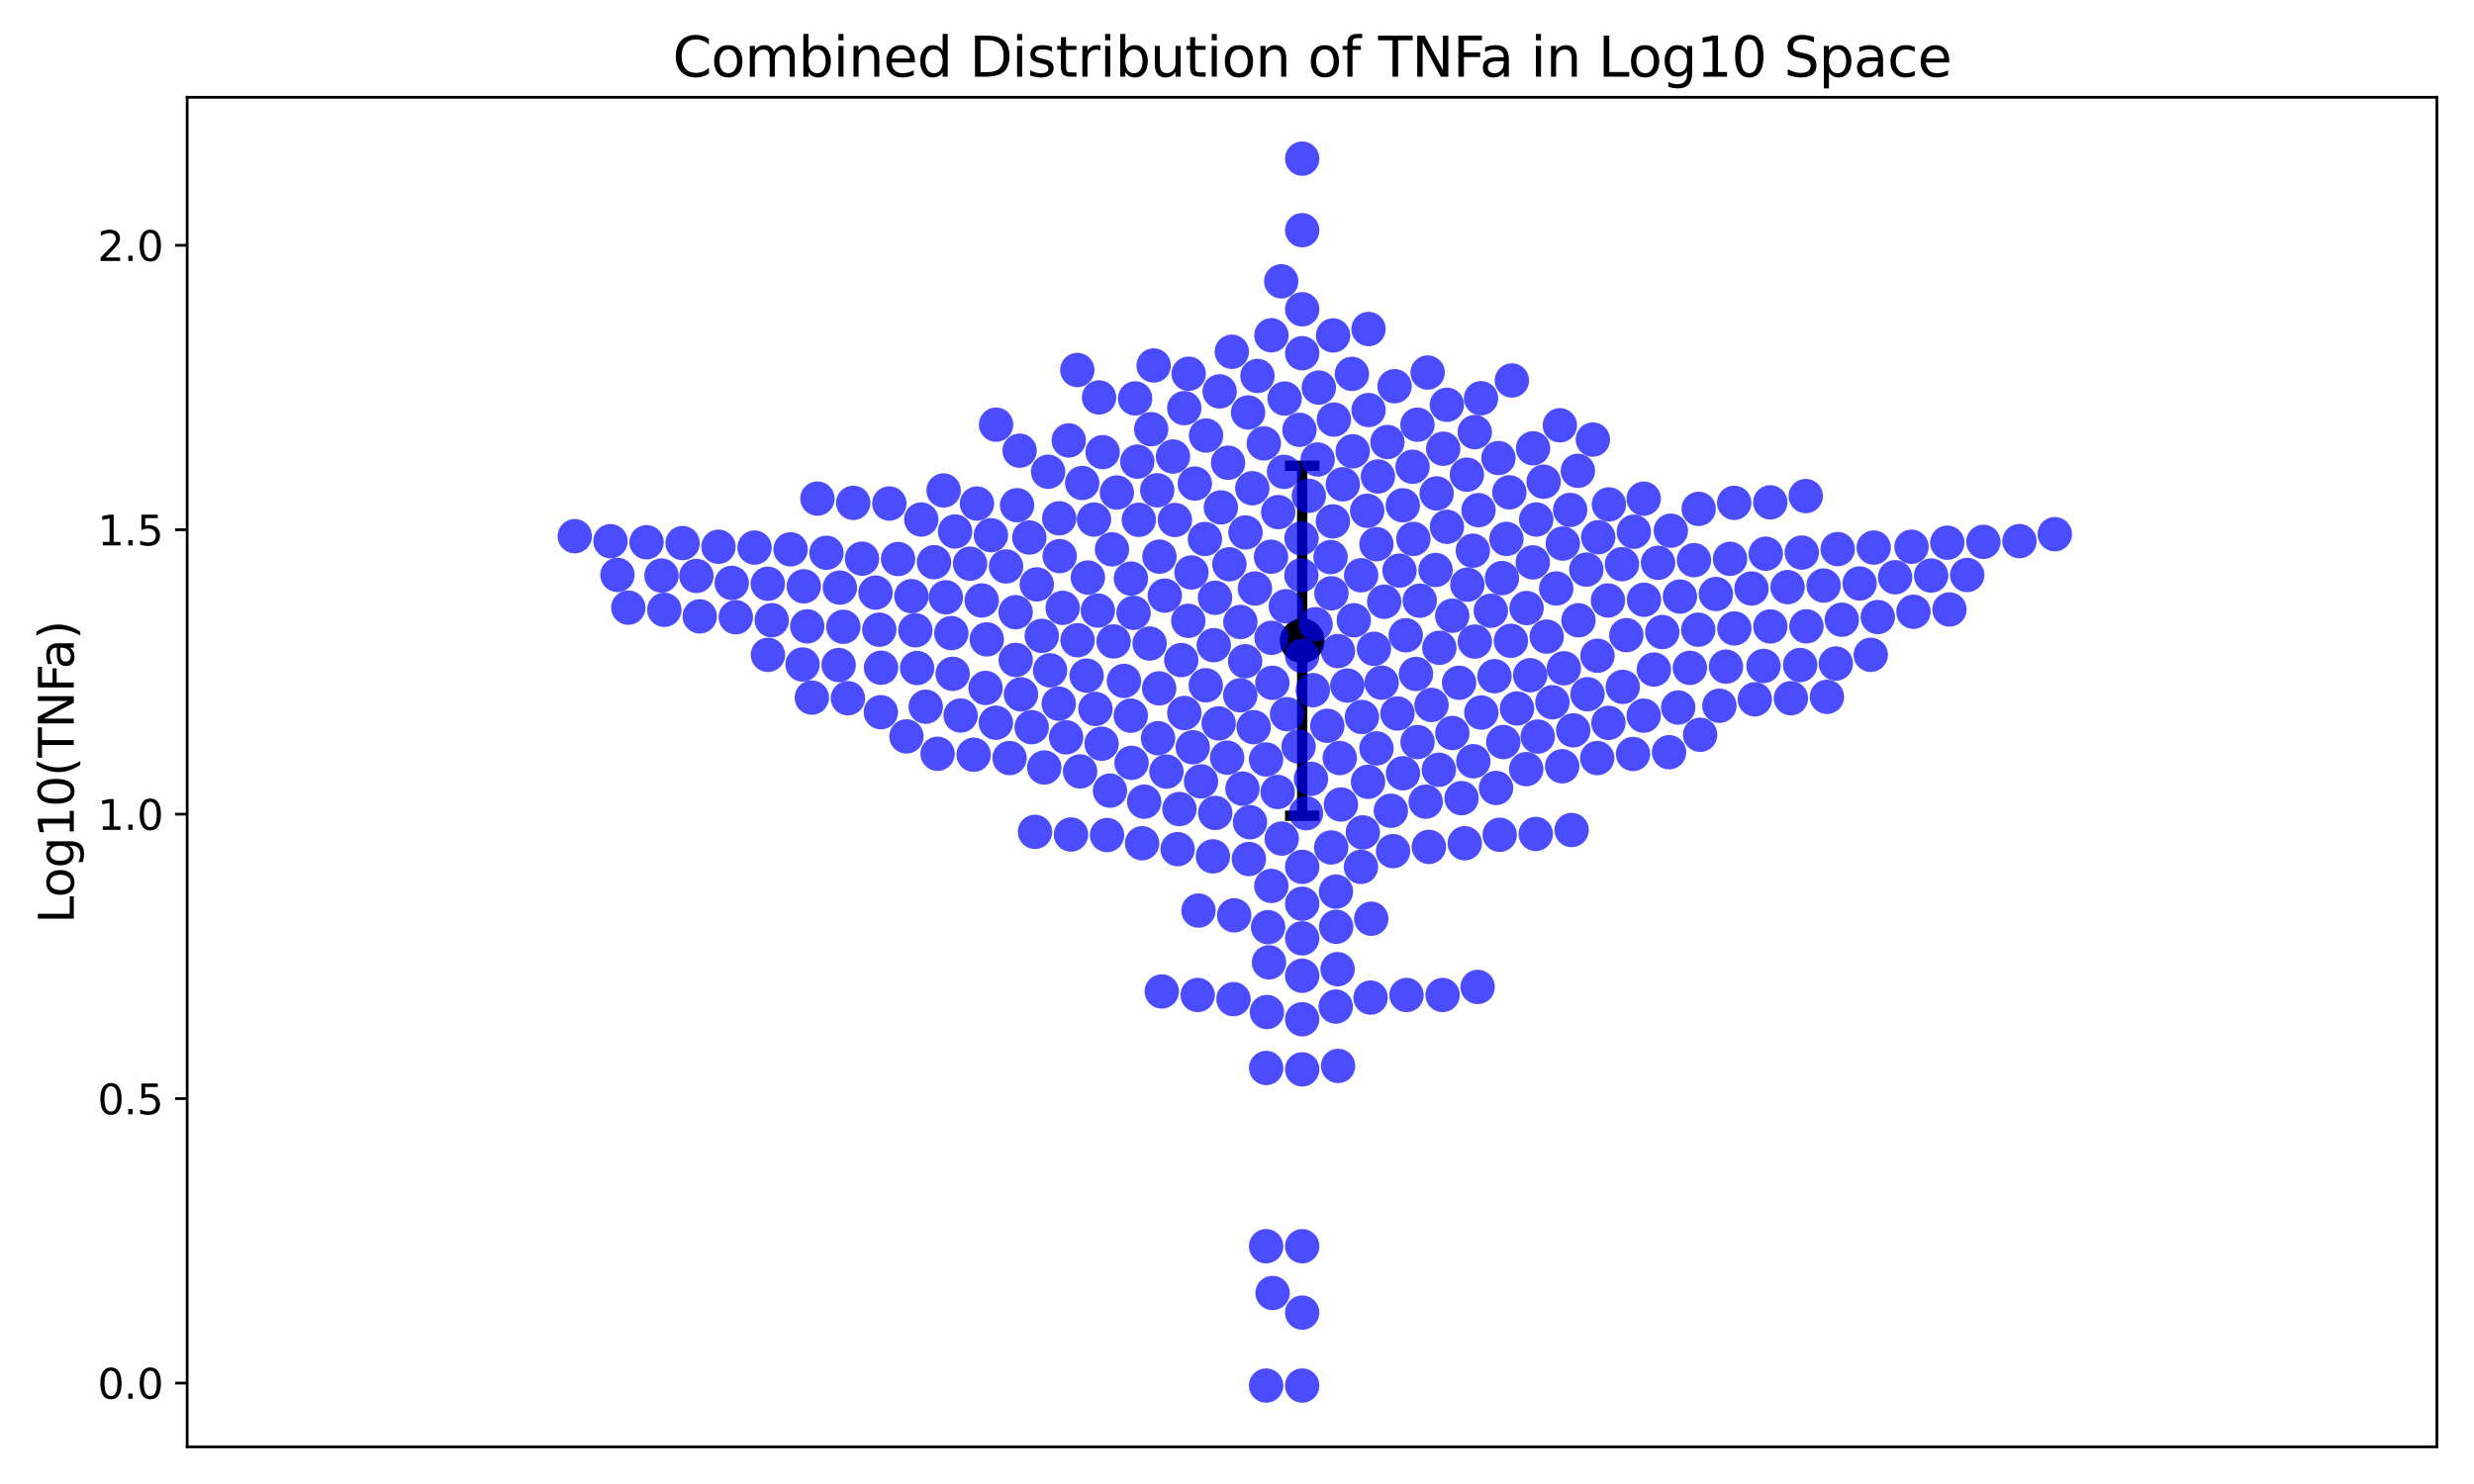 <?xml version="1.0" encoding="utf-8" standalone="no"?>
<!DOCTYPE svg PUBLIC "-//W3C//DTD SVG 1.1//EN"
  "http://www.w3.org/Graphics/SVG/1.1/DTD/svg11.dtd">
<svg xmlns:xlink="http://www.w3.org/1999/xlink" width="720pt" height="432pt" viewBox="0 0 720 432" xmlns="http://www.w3.org/2000/svg" version="1.1">
 <defs>
  <style type="text/css">*{stroke-linejoin: round; stroke-linecap: butt}</style>
 </defs>
 <g id="figure_1">
  <g id="patch_1">
   <path d="M 0 432 
L 720 432 
L 720 0 
L 0 0 
z
" style="fill: #ffffff"/>
  </g>
  <g id="axes_1">
   <g id="patch_2">
    <path d="M 54.47 421.2 
L 709.2 421.2 
L 709.2 28.32 
L 54.47 28.32 
z
" style="fill: #ffffff"/>
   </g>
   <g id="matplotlib.axis_1"/>
   <g id="matplotlib.axis_2">
    <g id="ytick_1">
     <g id="line2d_1">
      <defs>
       <path id="m24d5ab8e87" d="M 0 0 
L -3.5 0 
" style="stroke: #000000; stroke-width: 0.8"/>
      </defs>
      <g>
       <use xlink:href="#m24d5ab8e87" x="54.47" y="402.619" style="stroke: #000000; stroke-width: 0.8"/>
      </g>
     </g>
     <g id="text_1">
      <!-- 0.0 -->
      <g transform="translate(28.386 407.178) scale(0.12 -0.12)">
       <defs>
        <path id="DejaVuSans-30" d="M 2034 4250 
Q 1547 4250 1301 3770 
Q 1056 3291 1056 2328 
Q 1056 1369 1301 889 
Q 1547 409 2034 409 
Q 2525 409 2770 889 
Q 3016 1369 3016 2328 
Q 3016 3291 2770 3770 
Q 2525 4250 2034 4250 
z
M 2034 4750 
Q 2819 4750 3233 4129 
Q 3647 3509 3647 2328 
Q 3647 1150 3233 529 
Q 2819 -91 2034 -91 
Q 1250 -91 836 529 
Q 422 1150 422 2328 
Q 422 3509 836 4129 
Q 1250 4750 2034 4750 
z
" transform="scale(0.016)"/>
        <path id="DejaVuSans-2e" d="M 684 794 
L 1344 794 
L 1344 0 
L 684 0 
L 684 794 
z
" transform="scale(0.016)"/>
       </defs>
       <use xlink:href="#DejaVuSans-30"/>
       <use xlink:href="#DejaVuSans-2e" x="63.623"/>
       <use xlink:href="#DejaVuSans-30" x="95.41"/>
      </g>
     </g>
    </g>
    <g id="ytick_2">
     <g id="line2d_2">
      <g>
       <use xlink:href="#m24d5ab8e87" x="54.47" y="319.816" style="stroke: #000000; stroke-width: 0.8"/>
      </g>
     </g>
     <g id="text_2">
      <!-- 0.5 -->
      <g transform="translate(28.386 324.375) scale(0.12 -0.12)">
       <defs>
        <path id="DejaVuSans-35" d="M 691 4666 
L 3169 4666 
L 3169 4134 
L 1269 4134 
L 1269 2991 
Q 1406 3038 1543 3061 
Q 1681 3084 1819 3084 
Q 2600 3084 3056 2656 
Q 3513 2228 3513 1497 
Q 3513 744 3044 326 
Q 2575 -91 1722 -91 
Q 1428 -91 1123 -41 
Q 819 9 494 109 
L 494 744 
Q 775 591 1075 516 
Q 1375 441 1709 441 
Q 2250 441 2565 725 
Q 2881 1009 2881 1497 
Q 2881 1984 2565 2268 
Q 2250 2553 1709 2553 
Q 1456 2553 1204 2497 
Q 953 2441 691 2322 
L 691 4666 
z
" transform="scale(0.016)"/>
       </defs>
       <use xlink:href="#DejaVuSans-30"/>
       <use xlink:href="#DejaVuSans-2e" x="63.623"/>
       <use xlink:href="#DejaVuSans-35" x="95.41"/>
      </g>
     </g>
    </g>
    <g id="ytick_3">
     <g id="line2d_3">
      <g>
       <use xlink:href="#m24d5ab8e87" x="54.47" y="237.014" style="stroke: #000000; stroke-width: 0.8"/>
      </g>
     </g>
     <g id="text_3">
      <!-- 1.0 -->
      <g transform="translate(28.386 241.573) scale(0.12 -0.12)">
       <defs>
        <path id="DejaVuSans-31" d="M 794 531 
L 1825 531 
L 1825 4091 
L 703 3866 
L 703 4441 
L 1819 4666 
L 2450 4666 
L 2450 531 
L 3481 531 
L 3481 0 
L 794 0 
L 794 531 
z
" transform="scale(0.016)"/>
       </defs>
       <use xlink:href="#DejaVuSans-31"/>
       <use xlink:href="#DejaVuSans-2e" x="63.623"/>
       <use xlink:href="#DejaVuSans-30" x="95.41"/>
      </g>
     </g>
    </g>
    <g id="ytick_4">
     <g id="line2d_4">
      <g>
       <use xlink:href="#m24d5ab8e87" x="54.47" y="154.211" style="stroke: #000000; stroke-width: 0.8"/>
      </g>
     </g>
     <g id="text_4">
      <!-- 1.5 -->
      <g transform="translate(28.386 158.77) scale(0.12 -0.12)">
       <use xlink:href="#DejaVuSans-31"/>
       <use xlink:href="#DejaVuSans-2e" x="63.623"/>
       <use xlink:href="#DejaVuSans-35" x="95.41"/>
      </g>
     </g>
    </g>
    <g id="ytick_5">
     <g id="line2d_5">
      <g>
       <use xlink:href="#m24d5ab8e87" x="54.47" y="71.408" style="stroke: #000000; stroke-width: 0.8"/>
      </g>
     </g>
     <g id="text_5">
      <!-- 2.0 -->
      <g transform="translate(28.386 75.967) scale(0.12 -0.12)">
       <defs>
        <path id="DejaVuSans-32" d="M 1228 531 
L 3431 531 
L 3431 0 
L 469 0 
L 469 531 
Q 828 903 1448 1529 
Q 2069 2156 2228 2338 
Q 2531 2678 2651 2914 
Q 2772 3150 2772 3378 
Q 2772 3750 2511 3984 
Q 2250 4219 1831 4219 
Q 1534 4219 1204 4116 
Q 875 4013 500 3803 
L 500 4441 
Q 881 4594 1212 4672 
Q 1544 4750 1819 4750 
Q 2544 4750 2975 4387 
Q 3406 4025 3406 3419 
Q 3406 3131 3298 2873 
Q 3191 2616 2906 2266 
Q 2828 2175 2409 1742 
Q 1991 1309 1228 531 
z
" transform="scale(0.016)"/>
       </defs>
       <use xlink:href="#DejaVuSans-32"/>
       <use xlink:href="#DejaVuSans-2e" x="63.623"/>
       <use xlink:href="#DejaVuSans-30" x="95.41"/>
      </g>
     </g>
    </g>
    <g id="text_6">
     <!-- Log10(TNFa) -->
     <g transform="translate(21.475 268.824) rotate(-90) scale(0.14 -0.14)">
      <defs>
       <path id="DejaVuSans-4c" d="M 628 4666 
L 1259 4666 
L 1259 531 
L 3531 531 
L 3531 0 
L 628 0 
L 628 4666 
z
" transform="scale(0.016)"/>
       <path id="DejaVuSans-6f" d="M 1959 3097 
Q 1497 3097 1228 2736 
Q 959 2375 959 1747 
Q 959 1119 1226 758 
Q 1494 397 1959 397 
Q 2419 397 2687 759 
Q 2956 1122 2956 1747 
Q 2956 2369 2687 2733 
Q 2419 3097 1959 3097 
z
M 1959 3584 
Q 2709 3584 3137 3096 
Q 3566 2609 3566 1747 
Q 3566 888 3137 398 
Q 2709 -91 1959 -91 
Q 1206 -91 779 398 
Q 353 888 353 1747 
Q 353 2609 779 3096 
Q 1206 3584 1959 3584 
z
" transform="scale(0.016)"/>
       <path id="DejaVuSans-67" d="M 2906 1791 
Q 2906 2416 2648 2759 
Q 2391 3103 1925 3103 
Q 1463 3103 1205 2759 
Q 947 2416 947 1791 
Q 947 1169 1205 825 
Q 1463 481 1925 481 
Q 2391 481 2648 825 
Q 2906 1169 2906 1791 
z
M 3481 434 
Q 3481 -459 3084 -895 
Q 2688 -1331 1869 -1331 
Q 1566 -1331 1297 -1286 
Q 1028 -1241 775 -1147 
L 775 -588 
Q 1028 -725 1275 -790 
Q 1522 -856 1778 -856 
Q 2344 -856 2625 -561 
Q 2906 -266 2906 331 
L 2906 616 
Q 2728 306 2450 153 
Q 2172 0 1784 0 
Q 1141 0 747 490 
Q 353 981 353 1791 
Q 353 2603 747 3093 
Q 1141 3584 1784 3584 
Q 2172 3584 2450 3431 
Q 2728 3278 2906 2969 
L 2906 3500 
L 3481 3500 
L 3481 434 
z
" transform="scale(0.016)"/>
       <path id="DejaVuSans-28" d="M 1984 4856 
Q 1566 4138 1362 3434 
Q 1159 2731 1159 2009 
Q 1159 1288 1364 580 
Q 1569 -128 1984 -844 
L 1484 -844 
Q 1016 -109 783 600 
Q 550 1309 550 2009 
Q 550 2706 781 3412 
Q 1013 4119 1484 4856 
L 1984 4856 
z
" transform="scale(0.016)"/>
       <path id="DejaVuSans-54" d="M -19 4666 
L 3928 4666 
L 3928 4134 
L 2272 4134 
L 2272 0 
L 1638 0 
L 1638 4134 
L -19 4134 
L -19 4666 
z
" transform="scale(0.016)"/>
       <path id="DejaVuSans-4e" d="M 628 4666 
L 1478 4666 
L 3547 763 
L 3547 4666 
L 4159 4666 
L 4159 0 
L 3309 0 
L 1241 3903 
L 1241 0 
L 628 0 
L 628 4666 
z
" transform="scale(0.016)"/>
       <path id="DejaVuSans-46" d="M 628 4666 
L 3309 4666 
L 3309 4134 
L 1259 4134 
L 1259 2759 
L 3109 2759 
L 3109 2228 
L 1259 2228 
L 1259 0 
L 628 0 
L 628 4666 
z
" transform="scale(0.016)"/>
       <path id="DejaVuSans-61" d="M 2194 1759 
Q 1497 1759 1228 1600 
Q 959 1441 959 1056 
Q 959 750 1161 570 
Q 1363 391 1709 391 
Q 2188 391 2477 730 
Q 2766 1069 2766 1631 
L 2766 1759 
L 2194 1759 
z
M 3341 1997 
L 3341 0 
L 2766 0 
L 2766 531 
Q 2569 213 2275 61 
Q 1981 -91 1556 -91 
Q 1019 -91 701 211 
Q 384 513 384 1019 
Q 384 1609 779 1909 
Q 1175 2209 1959 2209 
L 2766 2209 
L 2766 2266 
Q 2766 2663 2505 2880 
Q 2244 3097 1772 3097 
Q 1472 3097 1187 3025 
Q 903 2953 641 2809 
L 641 3341 
Q 956 3463 1253 3523 
Q 1550 3584 1831 3584 
Q 2591 3584 2966 3190 
Q 3341 2797 3341 1997 
z
" transform="scale(0.016)"/>
       <path id="DejaVuSans-29" d="M 513 4856 
L 1013 4856 
Q 1481 4119 1714 3412 
Q 1947 2706 1947 2009 
Q 1947 1309 1714 600 
Q 1481 -109 1013 -844 
L 513 -844 
Q 928 -128 1133 580 
Q 1338 1288 1338 2009 
Q 1338 2731 1133 3434 
Q 928 4138 513 4856 
z
" transform="scale(0.016)"/>
      </defs>
      <use xlink:href="#DejaVuSans-4c"/>
      <use xlink:href="#DejaVuSans-6f" x="53.963"/>
      <use xlink:href="#DejaVuSans-67" x="115.145"/>
      <use xlink:href="#DejaVuSans-31" x="178.621"/>
      <use xlink:href="#DejaVuSans-30" x="242.244"/>
      <use xlink:href="#DejaVuSans-28" x="305.867"/>
      <use xlink:href="#DejaVuSans-54" x="344.881"/>
      <use xlink:href="#DejaVuSans-4e" x="405.965"/>
      <use xlink:href="#DejaVuSans-46" x="480.77"/>
      <use xlink:href="#DejaVuSans-61" x="529.164"/>
      <use xlink:href="#DejaVuSans-29" x="590.443"/>
     </g>
    </g>
   </g>
   <g id="LineCollection_1">
    <path d="M 378.973 237.468 
L 378.973 135.586 
" clip-path="url(#pc6725e26be)" style="fill: none; stroke: #000000; stroke-width: 3"/>
   </g>
   <g id="line2d_6">
    <defs>
     <path id="m0087226758" d="M 5 0 
L -5 -0 
" style="stroke: #000000; stroke-width: 3"/>
    </defs>
    <g clip-path="url(#pc6725e26be)">
     <use xlink:href="#m0087226758" x="378.973" y="237.468" style="stroke: #000000; stroke-width: 3"/>
    </g>
   </g>
   <g id="line2d_7">
    <g clip-path="url(#pc6725e26be)">
     <use xlink:href="#m0087226758" x="378.973" y="135.586" style="stroke: #000000; stroke-width: 3"/>
    </g>
   </g>
   <g id="line2d_8">
    <defs>
     <path id="m4cc9e16f4c" d="M 0 6 
C 1.591 6 3.117 5.368 4.243 4.243 
C 5.368 3.117 6 1.591 6 0 
C 6 -1.591 5.368 -3.117 4.243 -4.243 
C 3.117 -5.368 1.591 -6 0 -6 
C -1.591 -6 -3.117 -5.368 -4.243 -4.243 
C -5.368 -3.117 -6 -1.591 -6 0 
C -6 1.591 -5.368 3.117 -4.243 4.243 
C -3.117 5.368 -1.591 6 0 6 
z
" style="stroke: #000000"/>
    </defs>
    <g clip-path="url(#pc6725e26be)">
     <use xlink:href="#m4cc9e16f4c" x="378.973" y="186.527" style="stroke: #000000"/>
    </g>
   </g>
   <g id="patch_3">
    <path d="M 54.47 421.2 
L 54.47 28.32 
" style="fill: none; stroke: #000000; stroke-width: 0.8; stroke-linejoin: miter; stroke-linecap: square"/>
   </g>
   <g id="patch_4">
    <path d="M 709.2 421.2 
L 709.2 28.32 
" style="fill: none; stroke: #000000; stroke-width: 0.8; stroke-linejoin: miter; stroke-linecap: square"/>
   </g>
   <g id="patch_5">
    <path d="M 54.47 421.2 
L 709.2 421.2 
" style="fill: none; stroke: #000000; stroke-width: 0.8; stroke-linejoin: miter; stroke-linecap: square"/>
   </g>
   <g id="patch_6">
    <path d="M 54.47 28.32 
L 709.2 28.32 
" style="fill: none; stroke: #000000; stroke-width: 0.8; stroke-linejoin: miter; stroke-linecap: square"/>
   </g>
   <g id="PathCollection_1">
    <defs>
     <path id="m8f41c87543" d="M 0 5 
C 1.326 5 2.598 4.473 3.536 3.536 
C 4.473 2.598 5 1.326 5 0 
C 5 -1.326 4.473 -2.598 3.536 -3.536 
C 2.598 -4.473 1.326 -5 0 -5 
C -1.326 -5 -2.598 -4.473 -3.536 -3.536 
C -4.473 -2.598 -5 -1.326 -5 0 
C -5 1.326 -4.473 2.598 -3.536 3.536 
C -2.598 4.473 -1.326 5 0 5 
z
"/>
    </defs>
    <g clip-path="url(#pc6725e26be)">
     <use xlink:href="#m8f41c87543" x="415.84" y="246.535" style="fill: #0000ff; fill-opacity: 0.7"/>
     <use xlink:href="#m8f41c87543" x="431.016" y="115.939" style="fill: #0000ff; fill-opacity: 0.7"/>
     <use xlink:href="#m8f41c87543" x="402.833" y="175.166" style="fill: #0000ff; fill-opacity: 0.7"/>
     <use xlink:href="#m8f41c87543" x="370.29" y="198.765" style="fill: #0000ff; fill-opacity: 0.7"/>
     <use xlink:href="#m8f41c87543" x="233.57" y="193.432" style="fill: #0000ff; fill-opacity: 0.7"/>
     <use xlink:href="#m8f41c87543" x="299.561" y="156.481" style="fill: #0000ff; fill-opacity: 0.7"/>
     <use xlink:href="#m8f41c87543" x="378.973" y="296.717" style="fill: #0000ff; fill-opacity: 0.7"/>
     <use xlink:href="#m8f41c87543" x="230.076" y="159.919" style="fill: #0000ff; fill-opacity: 0.7"/>
     <use xlink:href="#m8f41c87543" x="344.666" y="207.565" style="fill: #0000ff; fill-opacity: 0.7"/>
     <use xlink:href="#m8f41c87543" x="296.735" y="131.194" style="fill: #0000ff; fill-opacity: 0.7"/>
     <use xlink:href="#m8f41c87543" x="271.822" y="163.659" style="fill: #0000ff; fill-opacity: 0.7"/>
     <use xlink:href="#m8f41c87543" x="572.512" y="167.385" style="fill: #0000ff; fill-opacity: 0.7"/>
     <use xlink:href="#m8f41c87543" x="305.028" y="137.327" style="fill: #0000ff; fill-opacity: 0.7"/>
     <use xlink:href="#m8f41c87543" x="309.263" y="176.953" style="fill: #0000ff; fill-opacity: 0.7"/>
     <use xlink:href="#m8f41c87543" x="418.751" y="224.081" style="fill: #0000ff; fill-opacity: 0.7"/>
     <use xlink:href="#m8f41c87543" x="488.903" y="173.66" style="fill: #0000ff; fill-opacity: 0.7"/>
     <use xlink:href="#m8f41c87543" x="446.954" y="242.776" style="fill: #0000ff; fill-opacity: 0.7"/>
     <use xlink:href="#m8f41c87543" x="521.202" y="203.255" style="fill: #0000ff; fill-opacity: 0.7"/>
     <use xlink:href="#m8f41c87543" x="387.226" y="162.17" style="fill: #0000ff; fill-opacity: 0.7"/>
     <use xlink:href="#m8f41c87543" x="322.184" y="243.089" style="fill: #0000ff; fill-opacity: 0.7"/>
     <use xlink:href="#m8f41c87543" x="419.834" y="289.652" style="fill: #0000ff; fill-opacity: 0.7"/>
     <use xlink:href="#m8f41c87543" x="342.724" y="247.195" style="fill: #0000ff; fill-opacity: 0.7"/>
     <use xlink:href="#m8f41c87543" x="399.068" y="267.445" style="fill: #0000ff; fill-opacity: 0.7"/>
     <use xlink:href="#m8f41c87543" x="320.589" y="216.503" style="fill: #0000ff; fill-opacity: 0.7"/>
     <use xlink:href="#m8f41c87543" x="295.594" y="192.111" style="fill: #0000ff; fill-opacity: 0.7"/>
     <use xlink:href="#m8f41c87543" x="430.039" y="287.299" style="fill: #0000ff; fill-opacity: 0.7"/>
     <use xlink:href="#m8f41c87543" x="378.973" y="382.108" style="fill: #0000ff; fill-opacity: 0.7"/>
     <use xlink:href="#m8f41c87543" x="349.533" y="227.464" style="fill: #0000ff; fill-opacity: 0.7"/>
     <use xlink:href="#m8f41c87543" x="348.551" y="289.652" style="fill: #0000ff; fill-opacity: 0.7"/>
     <use xlink:href="#m8f41c87543" x="167.275" y="156.084" style="fill: #0000ff; fill-opacity: 0.7"/>
     <use xlink:href="#m8f41c87543" x="378.973" y="273.156" style="fill: #0000ff; fill-opacity: 0.7"/>
     <use xlink:href="#m8f41c87543" x="378.973" y="311.296" style="fill: #0000ff; fill-opacity: 0.7"/>
     <use xlink:href="#m8f41c87543" x="388.798" y="259.55" style="fill: #0000ff; fill-opacity: 0.7"/>
     <use xlink:href="#m8f41c87543" x="405.852" y="112.432" style="fill: #0000ff; fill-opacity: 0.7"/>
     <use xlink:href="#m8f41c87543" x="409.334" y="289.652" style="fill: #0000ff; fill-opacity: 0.7"/>
     <use xlink:href="#m8f41c87543" x="396.082" y="252.347" style="fill: #0000ff; fill-opacity: 0.7"/>
     <use xlink:href="#m8f41c87543" x="212.955" y="169.688" style="fill: #0000ff; fill-opacity: 0.7"/>
     <use xlink:href="#m8f41c87543" x="587.719" y="157.522" style="fill: #0000ff; fill-opacity: 0.7"/>
     <use xlink:href="#m8f41c87543" x="504.699" y="146.381" style="fill: #0000ff; fill-opacity: 0.7"/>
     <use xlink:href="#m8f41c87543" x="491.81" y="194.42" style="fill: #0000ff; fill-opacity: 0.7"/>
     <use xlink:href="#m8f41c87543" x="398.273" y="95.778" style="fill: #0000ff; fill-opacity: 0.7"/>
     <use xlink:href="#m8f41c87543" x="422.634" y="179.236" style="fill: #0000ff; fill-opacity: 0.7"/>
     <use xlink:href="#m8f41c87543" x="577.221" y="157.736" style="fill: #0000ff; fill-opacity: 0.7"/>
     <use xlink:href="#m8f41c87543" x="451.799" y="204.434" style="fill: #0000ff; fill-opacity: 0.7"/>
     <use xlink:href="#m8f41c87543" x="378.973" y="102.823" style="fill: #0000ff; fill-opacity: 0.7"/>
     <use xlink:href="#m8f41c87543" x="250.868" y="162.629" style="fill: #0000ff; fill-opacity: 0.7"/>
     <use xlink:href="#m8f41c87543" x="370.015" y="97.607" style="fill: #0000ff; fill-opacity: 0.7"/>
     <use xlink:href="#m8f41c87543" x="353.238" y="187.812" style="fill: #0000ff; fill-opacity: 0.7"/>
     <use xlink:href="#m8f41c87543" x="335.742" y="106.395" style="fill: #0000ff; fill-opacity: 0.7"/>
     <use xlink:href="#m8f41c87543" x="244.416" y="171.055" style="fill: #0000ff; fill-opacity: 0.7"/>
     <use xlink:href="#m8f41c87543" x="374.207" y="176.487" style="fill: #0000ff; fill-opacity: 0.7"/>
     <use xlink:href="#m8f41c87543" x="277.952" y="154.719" style="fill: #0000ff; fill-opacity: 0.7"/>
     <use xlink:href="#m8f41c87543" x="421.096" y="153.358" style="fill: #0000ff; fill-opacity: 0.7"/>
     <use xlink:href="#m8f41c87543" x="223.452" y="169.943" style="fill: #0000ff; fill-opacity: 0.7"/>
     <use xlink:href="#m8f41c87543" x="444.274" y="177.016" style="fill: #0000ff; fill-opacity: 0.7"/>
     <use xlink:href="#m8f41c87543" x="567.342" y="177.423" style="fill: #0000ff; fill-opacity: 0.7"/>
     <use xlink:href="#m8f41c87543" x="387.416" y="246.7" style="fill: #0000ff; fill-opacity: 0.7"/>
     <use xlink:href="#m8f41c87543" x="329.903" y="178.403" style="fill: #0000ff; fill-opacity: 0.7"/>
     <use xlink:href="#m8f41c87543" x="462.008" y="202.095" style="fill: #0000ff; fill-opacity: 0.7"/>
     <use xlink:href="#m8f41c87543" x="492.999" y="163.065" style="fill: #0000ff; fill-opacity: 0.7"/>
     <use xlink:href="#m8f41c87543" x="378.772" y="156.717" style="fill: #0000ff; fill-opacity: 0.7"/>
     <use xlink:href="#m8f41c87543" x="402.089" y="198.723" style="fill: #0000ff; fill-opacity: 0.7"/>
     <use xlink:href="#m8f41c87543" x="318.377" y="151.254" style="fill: #0000ff; fill-opacity: 0.7"/>
     <use xlink:href="#m8f41c87543" x="378.973" y="67.007" style="fill: #0000ff; fill-opacity: 0.7"/>
     <use xlink:href="#m8f41c87543" x="355.3" y="147.698" style="fill: #0000ff; fill-opacity: 0.7"/>
     <use xlink:href="#m8f41c87543" x="515.219" y="182.362" style="fill: #0000ff; fill-opacity: 0.7"/>
     <use xlink:href="#m8f41c87543" x="314.949" y="140.602" style="fill: #0000ff; fill-opacity: 0.7"/>
     <use xlink:href="#m8f41c87543" x="363.23" y="120.076" style="fill: #0000ff; fill-opacity: 0.7"/>
     <use xlink:href="#m8f41c87543" x="504.736" y="182.937" style="fill: #0000ff; fill-opacity: 0.7"/>
     <use xlink:href="#m8f41c87543" x="478.356" y="145.167" style="fill: #0000ff; fill-opacity: 0.7"/>
     <use xlink:href="#m8f41c87543" x="310.274" y="214.635" style="fill: #0000ff; fill-opacity: 0.7"/>
     <use xlink:href="#m8f41c87543" x="365.95" y="109.442" style="fill: #0000ff; fill-opacity: 0.7"/>
     <use xlink:href="#m8f41c87543" x="457.383" y="241.617" style="fill: #0000ff; fill-opacity: 0.7"/>
     <use xlink:href="#m8f41c87543" x="405.421" y="247.777" style="fill: #0000ff; fill-opacity: 0.7"/>
     <use xlink:href="#m8f41c87543" x="562.013" y="167.549" style="fill: #0000ff; fill-opacity: 0.7"/>
     <use xlink:href="#m8f41c87543" x="360.986" y="181.062" style="fill: #0000ff; fill-opacity: 0.7"/>
     <use xlink:href="#m8f41c87543" x="464.828" y="220.678" style="fill: #0000ff; fill-opacity: 0.7"/>
     <use xlink:href="#m8f41c87543" x="531.693" y="202.851" style="fill: #0000ff; fill-opacity: 0.7"/>
     <use xlink:href="#m8f41c87543" x="285.704" y="174.802" style="fill: #0000ff; fill-opacity: 0.7"/>
     <use xlink:href="#m8f41c87543" x="461.672" y="165.817" style="fill: #0000ff; fill-opacity: 0.7"/>
     <use xlink:href="#m8f41c87543" x="289.828" y="210.389" style="fill: #0000ff; fill-opacity: 0.7"/>
     <use xlink:href="#m8f41c87543" x="427.043" y="170.198" style="fill: #0000ff; fill-opacity: 0.7"/>
     <use xlink:href="#m8f41c87543" x="301.733" y="170.113" style="fill: #0000ff; fill-opacity: 0.7"/>
     <use xlink:href="#m8f41c87543" x="382.072" y="200.91" style="fill: #0000ff; fill-opacity: 0.7"/>
     <use xlink:href="#m8f41c87543" x="347.727" y="140.771" style="fill: #0000ff; fill-opacity: 0.7"/>
     <use xlink:href="#m8f41c87543" x="456.961" y="148.45" style="fill: #0000ff; fill-opacity: 0.7"/>
     <use xlink:href="#m8f41c87543" x="500.394" y="205.447" style="fill: #0000ff; fill-opacity: 0.7"/>
     <use xlink:href="#m8f41c87543" x="319.499" y="177.738" style="fill: #0000ff; fill-opacity: 0.7"/>
     <use xlink:href="#m8f41c87543" x="219.59" y="159.404" style="fill: #0000ff; fill-opacity: 0.7"/>
     <use xlink:href="#m8f41c87543" x="373.014" y="244.113" style="fill: #0000ff; fill-opacity: 0.7"/>
     <use xlink:href="#m8f41c87543" x="295.575" y="178.212" style="fill: #0000ff; fill-opacity: 0.7"/>
     <use xlink:href="#m8f41c87543" x="421.075" y="117.833" style="fill: #0000ff; fill-opacity: 0.7"/>
     <use xlink:href="#m8f41c87543" x="246.761" y="203.255" style="fill: #0000ff; fill-opacity: 0.7"/>
     <use xlink:href="#m8f41c87543" x="387.479" y="172.712" style="fill: #0000ff; fill-opacity: 0.7"/>
     <use xlink:href="#m8f41c87543" x="367.803" y="129.078" style="fill: #0000ff; fill-opacity: 0.7"/>
     <use xlink:href="#m8f41c87543" x="368.711" y="294.603" style="fill: #0000ff; fill-opacity: 0.7"/>
     <use xlink:href="#m8f41c87543" x="338.989" y="173.392" style="fill: #0000ff; fill-opacity: 0.7"/>
     <use xlink:href="#m8f41c87543" x="263.803" y="214.372" style="fill: #0000ff; fill-opacity: 0.7"/>
     <use xlink:href="#m8f41c87543" x="313.597" y="186.375" style="fill: #0000ff; fill-opacity: 0.7"/>
     <use xlink:href="#m8f41c87543" x="350.664" y="156.905" style="fill: #0000ff; fill-opacity: 0.7"/>
     <use xlink:href="#m8f41c87543" x="428.784" y="221.6" style="fill: #0000ff; fill-opacity: 0.7"/>
     <use xlink:href="#m8f41c87543" x="544.432" y="190.624" style="fill: #0000ff; fill-opacity: 0.7"/>
     <use xlink:href="#m8f41c87543" x="467.951" y="174.802" style="fill: #0000ff; fill-opacity: 0.7"/>
     <use xlink:href="#m8f41c87543" x="556.865" y="178.085" style="fill: #0000ff; fill-opacity: 0.7"/>
     <use xlink:href="#m8f41c87543" x="441.489" y="206.24" style="fill: #0000ff; fill-opacity: 0.7"/>
     <use xlink:href="#m8f41c87543" x="378.973" y="190.926" style="fill: #0000ff; fill-opacity: 0.7"/>
     <use xlink:href="#m8f41c87543" x="354.674" y="210.588" style="fill: #0000ff; fill-opacity: 0.7"/>
     <use xlink:href="#m8f41c87543" x="389.9" y="220.678" style="fill: #0000ff; fill-opacity: 0.7"/>
     <use xlink:href="#m8f41c87543" x="369.993" y="257.896" style="fill: #0000ff; fill-opacity: 0.7"/>
     <use xlink:href="#m8f41c87543" x="177.662" y="157.546" style="fill: #0000ff; fill-opacity: 0.7"/>
     <use xlink:href="#m8f41c87543" x="314.337" y="224.563" style="fill: #0000ff; fill-opacity: 0.7"/>
     <use xlink:href="#m8f41c87543" x="283.358" y="219.71" style="fill: #0000ff; fill-opacity: 0.7"/>
     <use xlink:href="#m8f41c87543" x="449.242" y="140.226" style="fill: #0000ff; fill-opacity: 0.7"/>
     <use xlink:href="#m8f41c87543" x="182.859" y="176.891" style="fill: #0000ff; fill-opacity: 0.7"/>
     <use xlink:href="#m8f41c87543" x="393.997" y="180.568" style="fill: #0000ff; fill-opacity: 0.7"/>
     <use xlink:href="#m8f41c87543" x="515.198" y="146.238" style="fill: #0000ff; fill-opacity: 0.7"/>
     <use xlink:href="#m8f41c87543" x="381.527" y="226.712" style="fill: #0000ff; fill-opacity: 0.7"/>
     <use xlink:href="#m8f41c87543" x="424.63" y="198.765" style="fill: #0000ff; fill-opacity: 0.7"/>
     <use xlink:href="#m8f41c87543" x="459.373" y="180.568" style="fill: #0000ff; fill-opacity: 0.7"/>
     <use xlink:href="#m8f41c87543" x="337.352" y="200.389" style="fill: #0000ff; fill-opacity: 0.7"/>
     <use xlink:href="#m8f41c87543" x="378.973" y="46.178" style="fill: #0000ff; fill-opacity: 0.7"/>
     <use xlink:href="#m8f41c87543" x="293.808" y="220.678" style="fill: #0000ff; fill-opacity: 0.7"/>
     <use xlink:href="#m8f41c87543" x="457.847" y="212.609" style="fill: #0000ff; fill-opacity: 0.7"/>
     <use xlink:href="#m8f41c87543" x="378.973" y="362.783" style="fill: #0000ff; fill-opacity: 0.7"/>
     <use xlink:href="#m8f41c87543" x="329.314" y="222.066" style="fill: #0000ff; fill-opacity: 0.7"/>
     <use xlink:href="#m8f41c87543" x="346.745" y="166.651" style="fill: #0000ff; fill-opacity: 0.7"/>
     <use xlink:href="#m8f41c87543" x="566.724" y="157.976" style="fill: #0000ff; fill-opacity: 0.7"/>
     <use xlink:href="#m8f41c87543" x="513.237" y="193.865" style="fill: #0000ff; fill-opacity: 0.7"/>
     <use xlink:href="#m8f41c87543" x="365.221" y="171.314" style="fill: #0000ff; fill-opacity: 0.7"/>
     <use xlink:href="#m8f41c87543" x="287.182" y="186.126" style="fill: #0000ff; fill-opacity: 0.7"/>
     <use xlink:href="#m8f41c87543" x="408.257" y="147.098" style="fill: #0000ff; fill-opacity: 0.7"/>
     <use xlink:href="#m8f41c87543" x="445.327" y="196.56" style="fill: #0000ff; fill-opacity: 0.7"/>
     <use xlink:href="#m8f41c87543" x="188.156" y="157.856" style="fill: #0000ff; fill-opacity: 0.7"/>
     <use xlink:href="#m8f41c87543" x="435.384" y="229.378" style="fill: #0000ff; fill-opacity: 0.7"/>
     <use xlink:href="#m8f41c87543" x="261.368" y="162.731" style="fill: #0000ff; fill-opacity: 0.7"/>
     <use xlink:href="#m8f41c87543" x="378.973" y="252.347" style="fill: #0000ff; fill-opacity: 0.7"/>
     <use xlink:href="#m8f41c87543" x="275.25" y="173.869" style="fill: #0000ff; fill-opacity: 0.7"/>
     <use xlink:href="#m8f41c87543" x="472.265" y="199.958" style="fill: #0000ff; fill-opacity: 0.7"/>
     <use xlink:href="#m8f41c87543" x="389.421" y="310.293" style="fill: #0000ff; fill-opacity: 0.7"/>
     <use xlink:href="#m8f41c87543" x="436.457" y="243.01" style="fill: #0000ff; fill-opacity: 0.7"/>
     <use xlink:href="#m8f41c87543" x="244.068" y="193.59" style="fill: #0000ff; fill-opacity: 0.7"/>
     <use xlink:href="#m8f41c87543" x="499.374" y="172.919" style="fill: #0000ff; fill-opacity: 0.7"/>
     <use xlink:href="#m8f41c87543" x="534.274" y="193.158" style="fill: #0000ff; fill-opacity: 0.7"/>
     <use xlink:href="#m8f41c87543" x="301.217" y="242.156" style="fill: #0000ff; fill-opacity: 0.7"/>
     <use xlink:href="#m8f41c87543" x="319.855" y="115.699" style="fill: #0000ff; fill-opacity: 0.7"/>
     <use xlink:href="#m8f41c87543" x="324.09" y="186.731" style="fill: #0000ff; fill-opacity: 0.7"/>
     <use xlink:href="#m8f41c87543" x="350.91" y="199.487" style="fill: #0000ff; fill-opacity: 0.7"/>
     <use xlink:href="#m8f41c87543" x="337.019" y="214.899" style="fill: #0000ff; fill-opacity: 0.7"/>
     <use xlink:href="#m8f41c87543" x="439.712" y="186.553" style="fill: #0000ff; fill-opacity: 0.7"/>
     <use xlink:href="#m8f41c87543" x="316.239" y="196.683" style="fill: #0000ff; fill-opacity: 0.7"/>
     <use xlink:href="#m8f41c87543" x="248.316" y="146.381" style="fill: #0000ff; fill-opacity: 0.7"/>
     <use xlink:href="#m8f41c87543" x="439.998" y="110.76" style="fill: #0000ff; fill-opacity: 0.7"/>
     <use xlink:href="#m8f41c87543" x="446.081" y="163.711" style="fill: #0000ff; fill-opacity: 0.7"/>
     <use xlink:href="#m8f41c87543" x="368.473" y="403.342" style="fill: #0000ff; fill-opacity: 0.7"/>
     <use xlink:href="#m8f41c87543" x="383.48" y="133.766" style="fill: #0000ff; fill-opacity: 0.7"/>
     <use xlink:href="#m8f41c87543" x="523.895" y="193.59" style="fill: #0000ff; fill-opacity: 0.7"/>
     <use xlink:href="#m8f41c87543" x="472.039" y="164.232" style="fill: #0000ff; fill-opacity: 0.7"/>
     <use xlink:href="#m8f41c87543" x="404.787" y="236.014" style="fill: #0000ff; fill-opacity: 0.7"/>
     <use xlink:href="#m8f41c87543" x="434.935" y="196.847" style="fill: #0000ff; fill-opacity: 0.7"/>
     <use xlink:href="#m8f41c87543" x="368.466" y="221.08" style="fill: #0000ff; fill-opacity: 0.7"/>
     <use xlink:href="#m8f41c87543" x="329.131" y="168.43" style="fill: #0000ff; fill-opacity: 0.7"/>
     <use xlink:href="#m8f41c87543" x="358.975" y="290.858" style="fill: #0000ff; fill-opacity: 0.7"/>
     <use xlink:href="#m8f41c87543" x="240.524" y="160.911" style="fill: #0000ff; fill-opacity: 0.7"/>
     <use xlink:href="#m8f41c87543" x="598.002" y="155.502" style="fill: #0000ff; fill-opacity: 0.7"/>
     <use xlink:href="#m8f41c87543" x="525.719" y="182.329" style="fill: #0000ff; fill-opacity: 0.7"/>
     <use xlink:href="#m8f41c87543" x="387.903" y="151.78" style="fill: #0000ff; fill-opacity: 0.7"/>
     <use xlink:href="#m8f41c87543" x="406.698" y="207.708" style="fill: #0000ff; fill-opacity: 0.7"/>
     <use xlink:href="#m8f41c87543" x="447.074" y="151.232" style="fill: #0000ff; fill-opacity: 0.7"/>
     <use xlink:href="#m8f41c87543" x="358.492" y="102.402" style="fill: #0000ff; fill-opacity: 0.7"/>
     <use xlink:href="#m8f41c87543" x="320.898" y="131.624" style="fill: #0000ff; fill-opacity: 0.7"/>
     <use xlink:href="#m8f41c87543" x="403.786" y="128.678" style="fill: #0000ff; fill-opacity: 0.7"/>
     <use xlink:href="#m8f41c87543" x="345.935" y="108.798" style="fill: #0000ff; fill-opacity: 0.7"/>
     <use xlink:href="#m8f41c87543" x="387.958" y="97.649" style="fill: #0000ff; fill-opacity: 0.7"/>
     <use xlink:href="#m8f41c87543" x="450.131" y="185.315" style="fill: #0000ff; fill-opacity: 0.7"/>
     <use xlink:href="#m8f41c87543" x="494.362" y="148.136" style="fill: #0000ff; fill-opacity: 0.7"/>
     <use xlink:href="#m8f41c87543" x="439.259" y="143.326" style="fill: #0000ff; fill-opacity: 0.7"/>
     <use xlink:href="#m8f41c87543" x="336.788" y="142.722" style="fill: #0000ff; fill-opacity: 0.7"/>
     <use xlink:href="#m8f41c87543" x="429.195" y="125.787" style="fill: #0000ff; fill-opacity: 0.7"/>
     <use xlink:href="#m8f41c87543" x="373.859" y="116.019" style="fill: #0000ff; fill-opacity: 0.7"/>
     <use xlink:href="#m8f41c87543" x="357.398" y="134.713" style="fill: #0000ff; fill-opacity: 0.7"/>
     <use xlink:href="#m8f41c87543" x="475.493" y="154.788" style="fill: #0000ff; fill-opacity: 0.7"/>
     <use xlink:href="#m8f41c87543" x="431.1" y="207.422" style="fill: #0000ff; fill-opacity: 0.7"/>
     <use xlink:href="#m8f41c87543" x="179.69" y="167.357" style="fill: #0000ff; fill-opacity: 0.7"/>
     <use xlink:href="#m8f41c87543" x="468.23" y="146.831" style="fill: #0000ff; fill-opacity: 0.7"/>
     <use xlink:href="#m8f41c87543" x="341.925" y="151.363" style="fill: #0000ff; fill-opacity: 0.7"/>
     <use xlink:href="#m8f41c87543" x="256.401" y="194.38" style="fill: #0000ff; fill-opacity: 0.7"/>
     <use xlink:href="#m8f41c87543" x="214.141" y="179.688" style="fill: #0000ff; fill-opacity: 0.7"/>
     <use xlink:href="#m8f41c87543" x="453.962" y="123.808" style="fill: #0000ff; fill-opacity: 0.7"/>
     <use xlink:href="#m8f41c87543" x="268.111" y="151.232" style="fill: #0000ff; fill-opacity: 0.7"/>
     <use xlink:href="#m8f41c87543" x="388.204" y="122.143" style="fill: #0000ff; fill-opacity: 0.7"/>
     <use xlink:href="#m8f41c87543" x="364.449" y="142.124" style="fill: #0000ff; fill-opacity: 0.7"/>
     <use xlink:href="#m8f41c87543" x="481.322" y="194.899" style="fill: #0000ff; fill-opacity: 0.7"/>
     <use xlink:href="#m8f41c87543" x="223.492" y="190.624" style="fill: #0000ff; fill-opacity: 0.7"/>
     <use xlink:href="#m8f41c87543" x="277.25" y="196.151" style="fill: #0000ff; fill-opacity: 0.7"/>
     <use xlink:href="#m8f41c87543" x="545.304" y="159.404" style="fill: #0000ff; fill-opacity: 0.7"/>
     <use xlink:href="#m8f41c87543" x="437.496" y="216.018" style="fill: #0000ff; fill-opacity: 0.7"/>
     <use xlink:href="#m8f41c87543" x="265.248" y="173.541" style="fill: #0000ff; fill-opacity: 0.7"/>
     <use xlink:href="#m8f41c87543" x="536.022" y="180.405" style="fill: #0000ff; fill-opacity: 0.7"/>
     <use xlink:href="#m8f41c87543" x="311.686" y="242.932" style="fill: #0000ff; fill-opacity: 0.7"/>
     <use xlink:href="#m8f41c87543" x="485.739" y="218.979" style="fill: #0000ff; fill-opacity: 0.7"/>
     <use xlink:href="#m8f41c87543" x="377.925" y="217.319" style="fill: #0000ff; fill-opacity: 0.7"/>
     <use xlink:href="#m8f41c87543" x="371.832" y="230.552" style="fill: #0000ff; fill-opacity: 0.7"/>
     <use xlink:href="#m8f41c87543" x="234.933" y="182.329" style="fill: #0000ff; fill-opacity: 0.7"/>
     <use xlink:href="#m8f41c87543" x="390.249" y="234.193" style="fill: #0000ff; fill-opacity: 0.7"/>
     <use xlink:href="#m8f41c87543" x="473.311" y="184.896" style="fill: #0000ff; fill-opacity: 0.7"/>
     <use xlink:href="#m8f41c87543" x="412.54" y="216.018" style="fill: #0000ff; fill-opacity: 0.7"/>
     <use xlink:href="#m8f41c87543" x="486.255" y="154.491" style="fill: #0000ff; fill-opacity: 0.7"/>
     <use xlink:href="#m8f41c87543" x="399.848" y="188.872" style="fill: #0000ff; fill-opacity: 0.7"/>
     <use xlink:href="#m8f41c87543" x="362.48" y="154.995" style="fill: #0000ff; fill-opacity: 0.7"/>
     <use xlink:href="#m8f41c87543" x="392.109" y="199.573" style="fill: #0000ff; fill-opacity: 0.7"/>
     <use xlink:href="#m8f41c87543" x="388.729" y="293.019" style="fill: #0000ff; fill-opacity: 0.7"/>
     <use xlink:href="#m8f41c87543" x="276.857" y="184.306" style="fill: #0000ff; fill-opacity: 0.7"/>
     <use xlink:href="#m8f41c87543" x="303.182" y="185.105" style="fill: #0000ff; fill-opacity: 0.7"/>
     <use xlink:href="#m8f41c87543" x="454.632" y="223.066" style="fill: #0000ff; fill-opacity: 0.7"/>
     <use xlink:href="#m8f41c87543" x="274.612" y="142.78" style="fill: #0000ff; fill-opacity: 0.7"/>
     <use xlink:href="#m8f41c87543" x="398.864" y="290.404" style="fill: #0000ff; fill-opacity: 0.7"/>
     <use xlink:href="#m8f41c87543" x="429.215" y="186.767" style="fill: #0000ff; fill-opacity: 0.7"/>
     <use xlink:href="#m8f41c87543" x="389.28" y="282.134" style="fill: #0000ff; fill-opacity: 0.7"/>
     <use xlink:href="#m8f41c87543" x="352.99" y="249.297" style="fill: #0000ff; fill-opacity: 0.7"/>
     <use xlink:href="#m8f41c87543" x="378.183" y="125.131" style="fill: #0000ff; fill-opacity: 0.7"/>
     <use xlink:href="#m8f41c87543" x="525.521" y="144.409" style="fill: #0000ff; fill-opacity: 0.7"/>
     <use xlink:href="#m8f41c87543" x="323.039" y="230.159" style="fill: #0000ff; fill-opacity: 0.7"/>
     <use xlink:href="#m8f41c87543" x="202.674" y="167.658" style="fill: #0000ff; fill-opacity: 0.7"/>
     <use xlink:href="#m8f41c87543" x="546.49" y="179.623" style="fill: #0000ff; fill-opacity: 0.7"/>
     <use xlink:href="#m8f41c87543" x="297.135" y="202.139" style="fill: #0000ff; fill-opacity: 0.7"/>
     <use xlink:href="#m8f41c87543" x="303.905" y="223.423" style="fill: #0000ff; fill-opacity: 0.7"/>
     <use xlink:href="#m8f41c87543" x="478.449" y="174.59" style="fill: #0000ff; fill-opacity: 0.7"/>
     <use xlink:href="#m8f41c87543" x="300.239" y="211.693" style="fill: #0000ff; fill-opacity: 0.7"/>
     <use xlink:href="#m8f41c87543" x="378.973" y="403.342" style="fill: #0000ff; fill-opacity: 0.7"/>
     <use xlink:href="#m8f41c87543" x="407.291" y="166.112" style="fill: #0000ff; fill-opacity: 0.7"/>
     <use xlink:href="#m8f41c87543" x="368.473" y="362.783" style="fill: #0000ff; fill-opacity: 0.7"/>
     <use xlink:href="#m8f41c87543" x="416.607" y="205.216" style="fill: #0000ff; fill-opacity: 0.7"/>
     <use xlink:href="#m8f41c87543" x="465.139" y="156.388" style="fill: #0000ff; fill-opacity: 0.7"/>
     <use xlink:href="#m8f41c87543" x="308.262" y="150.884" style="fill: #0000ff; fill-opacity: 0.7"/>
     <use xlink:href="#m8f41c87543" x="373.683" y="137.363" style="fill: #0000ff; fill-opacity: 0.7"/>
     <use xlink:href="#m8f41c87543" x="530.719" y="170.454" style="fill: #0000ff; fill-opacity: 0.7"/>
     <use xlink:href="#m8f41c87543" x="400.593" y="217.868" style="fill: #0000ff; fill-opacity: 0.7"/>
     <use xlink:href="#m8f41c87543" x="359.185" y="266.463" style="fill: #0000ff; fill-opacity: 0.7"/>
     <use xlink:href="#m8f41c87543" x="357.132" y="220.563" style="fill: #0000ff; fill-opacity: 0.7"/>
     <use xlink:href="#m8f41c87543" x="556.298" y="159.16" style="fill: #0000ff; fill-opacity: 0.7"/>
     <use xlink:href="#m8f41c87543" x="363.78" y="239.353" style="fill: #0000ff; fill-opacity: 0.7"/>
     <use xlink:href="#m8f41c87543" x="414.912" y="233.368" style="fill: #0000ff; fill-opacity: 0.7"/>
     <use xlink:href="#m8f41c87543" x="372.875" y="81.888" style="fill: #0000ff; fill-opacity: 0.7"/>
     <use xlink:href="#m8f41c87543" x="353.67" y="236.655" style="fill: #0000ff; fill-opacity: 0.7"/>
     <use xlink:href="#m8f41c87543" x="343.238" y="235.519" style="fill: #0000ff; fill-opacity: 0.7"/>
     <use xlink:href="#m8f41c87543" x="332.381" y="245.476" style="fill: #0000ff; fill-opacity: 0.7"/>
     <use xlink:href="#m8f41c87543" x="464.905" y="190.888" style="fill: #0000ff; fill-opacity: 0.7"/>
     <use xlink:href="#m8f41c87543" x="437.114" y="168.292" style="fill: #0000ff; fill-opacity: 0.7"/>
     <use xlink:href="#m8f41c87543" x="282.312" y="164.101" style="fill: #0000ff; fill-opacity: 0.7"/>
     <use xlink:href="#m8f41c87543" x="345.822" y="180.733" style="fill: #0000ff; fill-opacity: 0.7"/>
     <use xlink:href="#m8f41c87543" x="236.263" y="203.075" style="fill: #0000ff; fill-opacity: 0.7"/>
     <use xlink:href="#m8f41c87543" x="541.2" y="169.858" style="fill: #0000ff; fill-opacity: 0.7"/>
     <use xlink:href="#m8f41c87543" x="288.39" y="155.804" style="fill: #0000ff; fill-opacity: 0.7"/>
     <use xlink:href="#m8f41c87543" x="368.482" y="310.893" style="fill: #0000ff; fill-opacity: 0.7"/>
     <use xlink:href="#m8f41c87543" x="369.045" y="269.902" style="fill: #0000ff; fill-opacity: 0.7"/>
     <use xlink:href="#m8f41c87543" x="482.531" y="163.84" style="fill: #0000ff; fill-opacity: 0.7"/>
     <use xlink:href="#m8f41c87543" x="269.413" y="205.726" style="fill: #0000ff; fill-opacity: 0.7"/>
     <use xlink:href="#m8f41c87543" x="426.281" y="245.476" style="fill: #0000ff; fill-opacity: 0.7"/>
     <use xlink:href="#m8f41c87543" x="305.601" y="195.14" style="fill: #0000ff; fill-opacity: 0.7"/>
     <use xlink:href="#m8f41c87543" x="418.109" y="143.639" style="fill: #0000ff; fill-opacity: 0.7"/>
     <use xlink:href="#m8f41c87543" x="396.132" y="167.467" style="fill: #0000ff; fill-opacity: 0.7"/>
     <use xlink:href="#m8f41c87543" x="422.668" y="213.381" style="fill: #0000ff; fill-opacity: 0.7"/>
     <use xlink:href="#m8f41c87543" x="494.243" y="183.311" style="fill: #0000ff; fill-opacity: 0.7"/>
     <use xlink:href="#m8f41c87543" x="455.13" y="194.54" style="fill: #0000ff; fill-opacity: 0.7"/>
     <use xlink:href="#m8f41c87543" x="362.369" y="192.497" style="fill: #0000ff; fill-opacity: 0.7"/>
     <use xlink:href="#m8f41c87543" x="371.99" y="149.082" style="fill: #0000ff; fill-opacity: 0.7"/>
     <use xlink:href="#m8f41c87543" x="255.895" y="183.311" style="fill: #0000ff; fill-opacity: 0.7"/>
     <use xlink:href="#m8f41c87543" x="254.805" y="172.507" style="fill: #0000ff; fill-opacity: 0.7"/>
     <use xlink:href="#m8f41c87543" x="389.372" y="189.538" style="fill: #0000ff; fill-opacity: 0.7"/>
     <use xlink:href="#m8f41c87543" x="444.168" y="223.901" style="fill: #0000ff; fill-opacity: 0.7"/>
     <use xlink:href="#m8f41c87543" x="509.738" y="171.314" style="fill: #0000ff; fill-opacity: 0.7"/>
     <use xlink:href="#m8f41c87543" x="390.792" y="140.979" style="fill: #0000ff; fill-opacity: 0.7"/>
     <use xlink:href="#m8f41c87543" x="420.011" y="130.634" style="fill: #0000ff; fill-opacity: 0.7"/>
     <use xlink:href="#m8f41c87543" x="411.33" y="156.882" style="fill: #0000ff; fill-opacity: 0.7"/>
     <use xlink:href="#m8f41c87543" x="198.653" y="158.096" style="fill: #0000ff; fill-opacity: 0.7"/>
     <use xlink:href="#m8f41c87543" x="370.043" y="185.667" style="fill: #0000ff; fill-opacity: 0.7"/>
     <use xlink:href="#m8f41c87543" x="459.201" y="137.058" style="fill: #0000ff; fill-opacity: 0.7"/>
     <use xlink:href="#m8f41c87543" x="316.602" y="168.126" style="fill: #0000ff; fill-opacity: 0.7"/>
     <use xlink:href="#m8f41c87543" x="398.292" y="119.372" style="fill: #0000ff; fill-opacity: 0.7"/>
     <use xlink:href="#m8f41c87543" x="330.99" y="134.385" style="fill: #0000ff; fill-opacity: 0.7"/>
     <use xlink:href="#m8f41c87543" x="378.973" y="263.078" style="fill: #0000ff; fill-opacity: 0.7"/>
     <use xlink:href="#m8f41c87543" x="409.111" y="184.931" style="fill: #0000ff; fill-opacity: 0.7"/>
     <use xlink:href="#m8f41c87543" x="284.322" y="146.585" style="fill: #0000ff; fill-opacity: 0.7"/>
     <use xlink:href="#m8f41c87543" x="258.814" y="146.585" style="fill: #0000ff; fill-opacity: 0.7"/>
     <use xlink:href="#m8f41c87543" x="438.41" y="156.882" style="fill: #0000ff; fill-opacity: 0.7"/>
     <use xlink:href="#m8f41c87543" x="344.659" y="118.814" style="fill: #0000ff; fill-opacity: 0.7"/>
     <use xlink:href="#m8f41c87543" x="380.899" y="144.33" style="fill: #0000ff; fill-opacity: 0.7"/>
     <use xlink:href="#m8f41c87543" x="348.788" y="265.069" style="fill: #0000ff; fill-opacity: 0.7"/>
     <use xlink:href="#m8f41c87543" x="401.017" y="138.707" style="fill: #0000ff; fill-opacity: 0.7"/>
     <use xlink:href="#m8f41c87543" x="503.492" y="162.68" style="fill: #0000ff; fill-opacity: 0.7"/>
     <use xlink:href="#m8f41c87543" x="335.023" y="124.934" style="fill: #0000ff; fill-opacity: 0.7"/>
     <use xlink:href="#m8f41c87543" x="331.425" y="151.319" style="fill: #0000ff; fill-opacity: 0.7"/>
     <use xlink:href="#m8f41c87543" x="383.81" y="112.828" style="fill: #0000ff; fill-opacity: 0.7"/>
     <use xlink:href="#m8f41c87543" x="245.433" y="182.463" style="fill: #0000ff; fill-opacity: 0.7"/>
     <use xlink:href="#m8f41c87543" x="396.63" y="242.31" style="fill: #0000ff; fill-opacity: 0.7"/>
     <use xlink:href="#m8f41c87543" x="192.505" y="167.549" style="fill: #0000ff; fill-opacity: 0.7"/>
     <use xlink:href="#m8f41c87543" x="433.864" y="177.801" style="fill: #0000ff; fill-opacity: 0.7"/>
     <use xlink:href="#m8f41c87543" x="279.564" y="208.285" style="fill: #0000ff; fill-opacity: 0.7"/>
     <use xlink:href="#m8f41c87543" x="534.814" y="159.845" style="fill: #0000ff; fill-opacity: 0.7"/>
     <use xlink:href="#m8f41c87543" x="502.304" y="194.063" style="fill: #0000ff; fill-opacity: 0.7"/>
     <use xlink:href="#m8f41c87543" x="510.707" y="203.571" style="fill: #0000ff; fill-opacity: 0.7"/>
     <use xlink:href="#m8f41c87543" x="318.801" y="206.381" style="fill: #0000ff; fill-opacity: 0.7"/>
     <use xlink:href="#m8f41c87543" x="308.392" y="161.891" style="fill: #0000ff; fill-opacity: 0.7"/>
     <use xlink:href="#m8f41c87543" x="425.358" y="232.349" style="fill: #0000ff; fill-opacity: 0.7"/>
     <use xlink:href="#m8f41c87543" x="447.522" y="214.424" style="fill: #0000ff; fill-opacity: 0.7"/>
     <use xlink:href="#m8f41c87543" x="397.893" y="148.702" style="fill: #0000ff; fill-opacity: 0.7"/>
     <use xlink:href="#m8f41c87543" x="436.094" y="133.339" style="fill: #0000ff; fill-opacity: 0.7"/>
     <use xlink:href="#m8f41c87543" x="256.351" y="207.326" style="fill: #0000ff; fill-opacity: 0.7"/>
     <use xlink:href="#m8f41c87543" x="353.603" y="174.019" style="fill: #0000ff; fill-opacity: 0.7"/>
     <use xlink:href="#m8f41c87543" x="203.645" y="179.429" style="fill: #0000ff; fill-opacity: 0.7"/>
     <use xlink:href="#m8f41c87543" x="524.368" y="160.861" style="fill: #0000ff; fill-opacity: 0.7"/>
     <use xlink:href="#m8f41c87543" x="295.991" y="147.077" style="fill: #0000ff; fill-opacity: 0.7"/>
     <use xlink:href="#m8f41c87543" x="341.373" y="132.898" style="fill: #0000ff; fill-opacity: 0.7"/>
     <use xlink:href="#m8f41c87543" x="446.163" y="130.503" style="fill: #0000ff; fill-opacity: 0.7"/>
     <use xlink:href="#m8f41c87543" x="289.886" y="123.614" style="fill: #0000ff; fill-opacity: 0.7"/>
     <use xlink:href="#m8f41c87543" x="325.035" y="143.384" style="fill: #0000ff; fill-opacity: 0.7"/>
     <use xlink:href="#m8f41c87543" x="311.032" y="128.202" style="fill: #0000ff; fill-opacity: 0.7"/>
     <use xlink:href="#m8f41c87543" x="411.09" y="135.885" style="fill: #0000ff; fill-opacity: 0.7"/>
     <use xlink:href="#m8f41c87543" x="393.675" y="131.376" style="fill: #0000ff; fill-opacity: 0.7"/>
     <use xlink:href="#m8f41c87543" x="378.973" y="90.029" style="fill: #0000ff; fill-opacity: 0.7"/>
     <use xlink:href="#m8f41c87543" x="463.569" y="127.964" style="fill: #0000ff; fill-opacity: 0.7"/>
     <use xlink:href="#m8f41c87543" x="354.942" y="113.936" style="fill: #0000ff; fill-opacity: 0.7"/>
     <use xlink:href="#m8f41c87543" x="313.529" y="107.717" style="fill: #0000ff; fill-opacity: 0.7"/>
     <use xlink:href="#m8f41c87543" x="417.789" y="165.924" style="fill: #0000ff; fill-opacity: 0.7"/>
     <use xlink:href="#m8f41c87543" x="209.093" y="159.16" style="fill: #0000ff; fill-opacity: 0.7"/>
     <use xlink:href="#m8f41c87543" x="430.282" y="148.513" style="fill: #0000ff; fill-opacity: 0.7"/>
     <use xlink:href="#m8f41c87543" x="400.581" y="158.408" style="fill: #0000ff; fill-opacity: 0.7"/>
     <use xlink:href="#m8f41c87543" x="292.78" y="164.888" style="fill: #0000ff; fill-opacity: 0.7"/>
     <use xlink:href="#m8f41c87543" x="350.993" y="126.79" style="fill: #0000ff; fill-opacity: 0.7"/>
     <use xlink:href="#m8f41c87543" x="330.351" y="115.979" style="fill: #0000ff; fill-opacity: 0.7"/>
     <use xlink:href="#m8f41c87543" x="388.86" y="269.789" style="fill: #0000ff; fill-opacity: 0.7"/>
     <use xlink:href="#m8f41c87543" x="343.777" y="192.149" style="fill: #0000ff; fill-opacity: 0.7"/>
     <use xlink:href="#m8f41c87543" x="338.108" y="288.613" style="fill: #0000ff; fill-opacity: 0.7"/>
     <use xlink:href="#m8f41c87543" x="286.822" y="200.26" style="fill: #0000ff; fill-opacity: 0.7"/>
     <use xlink:href="#m8f41c87543" x="369.306" y="280.142" style="fill: #0000ff; fill-opacity: 0.7"/>
     <use xlink:href="#m8f41c87543" x="428.64" y="160.314" style="fill: #0000ff; fill-opacity: 0.7"/>
     <use xlink:href="#m8f41c87543" x="520.23" y="170.911" style="fill: #0000ff; fill-opacity: 0.7"/>
     <use xlink:href="#m8f41c87543" x="308.123" y="204.847" style="fill: #0000ff; fill-opacity: 0.7"/>
     <use xlink:href="#m8f41c87543" x="475.253" y="219.484" style="fill: #0000ff; fill-opacity: 0.7"/>
     <use xlink:href="#m8f41c87543" x="488.404" y="205.959" style="fill: #0000ff; fill-opacity: 0.7"/>
     <use xlink:href="#m8f41c87543" x="551.526" y="168.043" style="fill: #0000ff; fill-opacity: 0.7"/>
     <use xlink:href="#m8f41c87543" x="327.103" y="198.218" style="fill: #0000ff; fill-opacity: 0.7"/>
     <use xlink:href="#m8f41c87543" x="413.191" y="174.862" style="fill: #0000ff; fill-opacity: 0.7"/>
     <use xlink:href="#m8f41c87543" x="398.135" y="227.59" style="fill: #0000ff; fill-opacity: 0.7"/>
     <use xlink:href="#m8f41c87543" x="408.307" y="225.109" style="fill: #0000ff; fill-opacity: 0.7"/>
     <use xlink:href="#m8f41c87543" x="380.092" y="236.726" style="fill: #0000ff; fill-opacity: 0.7"/>
     <use xlink:href="#m8f41c87543" x="233.923" y="170.682" style="fill: #0000ff; fill-opacity: 0.7"/>
     <use xlink:href="#m8f41c87543" x="332.984" y="233.368" style="fill: #0000ff; fill-opacity: 0.7"/>
     <use xlink:href="#m8f41c87543" x="339.465" y="224.624" style="fill: #0000ff; fill-opacity: 0.7"/>
     <use xlink:href="#m8f41c87543" x="266.393" y="183.481" style="fill: #0000ff; fill-opacity: 0.7"/>
     <use xlink:href="#m8f41c87543" x="369.902" y="162.068" style="fill: #0000ff; fill-opacity: 0.7"/>
     <use xlink:href="#m8f41c87543" x="266.901" y="194.46" style="fill: #0000ff; fill-opacity: 0.7"/>
     <use xlink:href="#m8f41c87543" x="323.619" y="159.919" style="fill: #0000ff; fill-opacity: 0.7"/>
     <use xlink:href="#m8f41c87543" x="224.604" y="180.536" style="fill: #0000ff; fill-opacity: 0.7"/>
     <use xlink:href="#m8f41c87543" x="364.847" y="211.693" style="fill: #0000ff; fill-opacity: 0.7"/>
     <use xlink:href="#m8f41c87543" x="426.905" y="138.177" style="fill: #0000ff; fill-opacity: 0.7"/>
     <use xlink:href="#m8f41c87543" x="415.483" y="108.448" style="fill: #0000ff; fill-opacity: 0.7"/>
     <use xlink:href="#m8f41c87543" x="329.099" y="208.333" style="fill: #0000ff; fill-opacity: 0.7"/>
     <use xlink:href="#m8f41c87543" x="478.361" y="208.333" style="fill: #0000ff; fill-opacity: 0.7"/>
     <use xlink:href="#m8f41c87543" x="494.785" y="213.901" style="fill: #0000ff; fill-opacity: 0.7"/>
     <use xlink:href="#m8f41c87543" x="483.768" y="183.996" style="fill: #0000ff; fill-opacity: 0.7"/>
     <use xlink:href="#m8f41c87543" x="370.357" y="376.393" style="fill: #0000ff; fill-opacity: 0.7"/>
     <use xlink:href="#m8f41c87543" x="412.518" y="123.629" style="fill: #0000ff; fill-opacity: 0.7"/>
     <use xlink:href="#m8f41c87543" x="272.862" y="219.428" style="fill: #0000ff; fill-opacity: 0.7"/>
     <use xlink:href="#m8f41c87543" x="237.896" y="145.147" style="fill: #0000ff; fill-opacity: 0.7"/>
     <use xlink:href="#m8f41c87543" x="357.781" y="164.258" style="fill: #0000ff; fill-opacity: 0.7"/>
     <use xlink:href="#m8f41c87543" x="468.097" y="210.439" style="fill: #0000ff; fill-opacity: 0.7"/>
     <use xlink:href="#m8f41c87543" x="334.571" y="187.341" style="fill: #0000ff; fill-opacity: 0.7"/>
     <use xlink:href="#m8f41c87543" x="360.953" y="202.406" style="fill: #0000ff; fill-opacity: 0.7"/>
     <use xlink:href="#m8f41c87543" x="396.351" y="208.72" style="fill: #0000ff; fill-opacity: 0.7"/>
     <use xlink:href="#m8f41c87543" x="452.9" y="171.314" style="fill: #0000ff; fill-opacity: 0.7"/>
     <use xlink:href="#m8f41c87543" x="193.339" y="177.517" style="fill: #0000ff; fill-opacity: 0.7"/>
     <use xlink:href="#m8f41c87543" x="378.973" y="284.045" style="fill: #0000ff; fill-opacity: 0.7"/>
     <use xlink:href="#m8f41c87543" x="386.285" y="211.289" style="fill: #0000ff; fill-opacity: 0.7"/>
     <use xlink:href="#m8f41c87543" x="363.459" y="250.069" style="fill: #0000ff; fill-opacity: 0.7"/>
     <use xlink:href="#m8f41c87543" x="513.874" y="161.186" style="fill: #0000ff; fill-opacity: 0.7"/>
     <use xlink:href="#m8f41c87543" x="382.86" y="181.693" style="fill: #0000ff; fill-opacity: 0.7"/>
     <use xlink:href="#m8f41c87543" x="412.082" y="196.192" style="fill: #0000ff; fill-opacity: 0.7"/>
     <use xlink:href="#m8f41c87543" x="378.74" y="167.467" style="fill: #0000ff; fill-opacity: 0.7"/>
     <use xlink:href="#m8f41c87543" x="393.442" y="108.846" style="fill: #0000ff; fill-opacity: 0.7"/>
     <use xlink:href="#m8f41c87543" x="337.426" y="162.043" style="fill: #0000ff; fill-opacity: 0.7"/>
     <use xlink:href="#m8f41c87543" x="361.59" y="229.573" style="fill: #0000ff; fill-opacity: 0.7"/>
     <use xlink:href="#m8f41c87543" x="418.888" y="188.578" style="fill: #0000ff; fill-opacity: 0.7"/>
     <use xlink:href="#m8f41c87543" x="347.124" y="217.538" style="fill: #0000ff; fill-opacity: 0.7"/>
     <use xlink:href="#m8f41c87543" x="374.563" y="207.9" style="fill: #0000ff; fill-opacity: 0.7"/>
     <use xlink:href="#m8f41c87543" x="454.82" y="158.24" style="fill: #0000ff; fill-opacity: 0.7"/>
    </g>
   </g>
   <g id="text_7">
    <!-- Combined Distribution of TNFa in Log10 Space -->
    <g transform="translate(195.762 22.32) scale(0.16 -0.16)">
     <defs>
      <path id="DejaVuSans-43" d="M 4122 4306 
L 4122 3641 
Q 3803 3938 3442 4084 
Q 3081 4231 2675 4231 
Q 1875 4231 1450 3742 
Q 1025 3253 1025 2328 
Q 1025 1406 1450 917 
Q 1875 428 2675 428 
Q 3081 428 3442 575 
Q 3803 722 4122 1019 
L 4122 359 
Q 3791 134 3420 21 
Q 3050 -91 2638 -91 
Q 1578 -91 968 557 
Q 359 1206 359 2328 
Q 359 3453 968 4101 
Q 1578 4750 2638 4750 
Q 3056 4750 3426 4639 
Q 3797 4528 4122 4306 
z
" transform="scale(0.016)"/>
      <path id="DejaVuSans-6d" d="M 3328 2828 
Q 3544 3216 3844 3400 
Q 4144 3584 4550 3584 
Q 5097 3584 5394 3201 
Q 5691 2819 5691 2113 
L 5691 0 
L 5113 0 
L 5113 2094 
Q 5113 2597 4934 2840 
Q 4756 3084 4391 3084 
Q 3944 3084 3684 2787 
Q 3425 2491 3425 1978 
L 3425 0 
L 2847 0 
L 2847 2094 
Q 2847 2600 2669 2842 
Q 2491 3084 2119 3084 
Q 1678 3084 1418 2786 
Q 1159 2488 1159 1978 
L 1159 0 
L 581 0 
L 581 3500 
L 1159 3500 
L 1159 2956 
Q 1356 3278 1631 3431 
Q 1906 3584 2284 3584 
Q 2666 3584 2933 3390 
Q 3200 3197 3328 2828 
z
" transform="scale(0.016)"/>
      <path id="DejaVuSans-62" d="M 3116 1747 
Q 3116 2381 2855 2742 
Q 2594 3103 2138 3103 
Q 1681 3103 1420 2742 
Q 1159 2381 1159 1747 
Q 1159 1113 1420 752 
Q 1681 391 2138 391 
Q 2594 391 2855 752 
Q 3116 1113 3116 1747 
z
M 1159 2969 
Q 1341 3281 1617 3432 
Q 1894 3584 2278 3584 
Q 2916 3584 3314 3078 
Q 3713 2572 3713 1747 
Q 3713 922 3314 415 
Q 2916 -91 2278 -91 
Q 1894 -91 1617 61 
Q 1341 213 1159 525 
L 1159 0 
L 581 0 
L 581 4863 
L 1159 4863 
L 1159 2969 
z
" transform="scale(0.016)"/>
      <path id="DejaVuSans-69" d="M 603 3500 
L 1178 3500 
L 1178 0 
L 603 0 
L 603 3500 
z
M 603 4863 
L 1178 4863 
L 1178 4134 
L 603 4134 
L 603 4863 
z
" transform="scale(0.016)"/>
      <path id="DejaVuSans-6e" d="M 3513 2113 
L 3513 0 
L 2938 0 
L 2938 2094 
Q 2938 2591 2744 2837 
Q 2550 3084 2163 3084 
Q 1697 3084 1428 2787 
Q 1159 2491 1159 1978 
L 1159 0 
L 581 0 
L 581 3500 
L 1159 3500 
L 1159 2956 
Q 1366 3272 1645 3428 
Q 1925 3584 2291 3584 
Q 2894 3584 3203 3211 
Q 3513 2838 3513 2113 
z
" transform="scale(0.016)"/>
      <path id="DejaVuSans-65" d="M 3597 1894 
L 3597 1613 
L 953 1613 
Q 991 1019 1311 708 
Q 1631 397 2203 397 
Q 2534 397 2845 478 
Q 3156 559 3463 722 
L 3463 178 
Q 3153 47 2828 -22 
Q 2503 -91 2169 -91 
Q 1331 -91 842 396 
Q 353 884 353 1716 
Q 353 2575 817 3079 
Q 1281 3584 2069 3584 
Q 2775 3584 3186 3129 
Q 3597 2675 3597 1894 
z
M 3022 2063 
Q 3016 2534 2758 2815 
Q 2500 3097 2075 3097 
Q 1594 3097 1305 2825 
Q 1016 2553 972 2059 
L 3022 2063 
z
" transform="scale(0.016)"/>
      <path id="DejaVuSans-64" d="M 2906 2969 
L 2906 4863 
L 3481 4863 
L 3481 0 
L 2906 0 
L 2906 525 
Q 2725 213 2448 61 
Q 2172 -91 1784 -91 
Q 1150 -91 751 415 
Q 353 922 353 1747 
Q 353 2572 751 3078 
Q 1150 3584 1784 3584 
Q 2172 3584 2448 3432 
Q 2725 3281 2906 2969 
z
M 947 1747 
Q 947 1113 1208 752 
Q 1469 391 1925 391 
Q 2381 391 2643 752 
Q 2906 1113 2906 1747 
Q 2906 2381 2643 2742 
Q 2381 3103 1925 3103 
Q 1469 3103 1208 2742 
Q 947 2381 947 1747 
z
" transform="scale(0.016)"/>
      <path id="DejaVuSans-20" transform="scale(0.016)"/>
      <path id="DejaVuSans-44" d="M 1259 4147 
L 1259 519 
L 2022 519 
Q 2988 519 3436 956 
Q 3884 1394 3884 2338 
Q 3884 3275 3436 3711 
Q 2988 4147 2022 4147 
L 1259 4147 
z
M 628 4666 
L 1925 4666 
Q 3281 4666 3915 4102 
Q 4550 3538 4550 2338 
Q 4550 1131 3912 565 
Q 3275 0 1925 0 
L 628 0 
L 628 4666 
z
" transform="scale(0.016)"/>
      <path id="DejaVuSans-73" d="M 2834 3397 
L 2834 2853 
Q 2591 2978 2328 3040 
Q 2066 3103 1784 3103 
Q 1356 3103 1142 2972 
Q 928 2841 928 2578 
Q 928 2378 1081 2264 
Q 1234 2150 1697 2047 
L 1894 2003 
Q 2506 1872 2764 1633 
Q 3022 1394 3022 966 
Q 3022 478 2636 193 
Q 2250 -91 1575 -91 
Q 1294 -91 989 -36 
Q 684 19 347 128 
L 347 722 
Q 666 556 975 473 
Q 1284 391 1588 391 
Q 1994 391 2212 530 
Q 2431 669 2431 922 
Q 2431 1156 2273 1281 
Q 2116 1406 1581 1522 
L 1381 1569 
Q 847 1681 609 1914 
Q 372 2147 372 2553 
Q 372 3047 722 3315 
Q 1072 3584 1716 3584 
Q 2034 3584 2315 3537 
Q 2597 3491 2834 3397 
z
" transform="scale(0.016)"/>
      <path id="DejaVuSans-74" d="M 1172 4494 
L 1172 3500 
L 2356 3500 
L 2356 3053 
L 1172 3053 
L 1172 1153 
Q 1172 725 1289 603 
Q 1406 481 1766 481 
L 2356 481 
L 2356 0 
L 1766 0 
Q 1100 0 847 248 
Q 594 497 594 1153 
L 594 3053 
L 172 3053 
L 172 3500 
L 594 3500 
L 594 4494 
L 1172 4494 
z
" transform="scale(0.016)"/>
      <path id="DejaVuSans-72" d="M 2631 2963 
Q 2534 3019 2420 3045 
Q 2306 3072 2169 3072 
Q 1681 3072 1420 2755 
Q 1159 2438 1159 1844 
L 1159 0 
L 581 0 
L 581 3500 
L 1159 3500 
L 1159 2956 
Q 1341 3275 1631 3429 
Q 1922 3584 2338 3584 
Q 2397 3584 2469 3576 
Q 2541 3569 2628 3553 
L 2631 2963 
z
" transform="scale(0.016)"/>
      <path id="DejaVuSans-75" d="M 544 1381 
L 544 3500 
L 1119 3500 
L 1119 1403 
Q 1119 906 1312 657 
Q 1506 409 1894 409 
Q 2359 409 2629 706 
Q 2900 1003 2900 1516 
L 2900 3500 
L 3475 3500 
L 3475 0 
L 2900 0 
L 2900 538 
Q 2691 219 2414 64 
Q 2138 -91 1772 -91 
Q 1169 -91 856 284 
Q 544 659 544 1381 
z
M 1991 3584 
L 1991 3584 
z
" transform="scale(0.016)"/>
      <path id="DejaVuSans-66" d="M 2375 4863 
L 2375 4384 
L 1825 4384 
Q 1516 4384 1395 4259 
Q 1275 4134 1275 3809 
L 1275 3500 
L 2222 3500 
L 2222 3053 
L 1275 3053 
L 1275 0 
L 697 0 
L 697 3053 
L 147 3053 
L 147 3500 
L 697 3500 
L 697 3744 
Q 697 4328 969 4595 
Q 1241 4863 1831 4863 
L 2375 4863 
z
" transform="scale(0.016)"/>
      <path id="DejaVuSans-53" d="M 3425 4513 
L 3425 3897 
Q 3066 4069 2747 4153 
Q 2428 4238 2131 4238 
Q 1616 4238 1336 4038 
Q 1056 3838 1056 3469 
Q 1056 3159 1242 3001 
Q 1428 2844 1947 2747 
L 2328 2669 
Q 3034 2534 3370 2195 
Q 3706 1856 3706 1288 
Q 3706 609 3251 259 
Q 2797 -91 1919 -91 
Q 1588 -91 1214 -16 
Q 841 59 441 206 
L 441 856 
Q 825 641 1194 531 
Q 1563 422 1919 422 
Q 2459 422 2753 634 
Q 3047 847 3047 1241 
Q 3047 1584 2836 1778 
Q 2625 1972 2144 2069 
L 1759 2144 
Q 1053 2284 737 2584 
Q 422 2884 422 3419 
Q 422 4038 858 4394 
Q 1294 4750 2059 4750 
Q 2388 4750 2728 4690 
Q 3069 4631 3425 4513 
z
" transform="scale(0.016)"/>
      <path id="DejaVuSans-70" d="M 1159 525 
L 1159 -1331 
L 581 -1331 
L 581 3500 
L 1159 3500 
L 1159 2969 
Q 1341 3281 1617 3432 
Q 1894 3584 2278 3584 
Q 2916 3584 3314 3078 
Q 3713 2572 3713 1747 
Q 3713 922 3314 415 
Q 2916 -91 2278 -91 
Q 1894 -91 1617 61 
Q 1341 213 1159 525 
z
M 3116 1747 
Q 3116 2381 2855 2742 
Q 2594 3103 2138 3103 
Q 1681 3103 1420 2742 
Q 1159 2381 1159 1747 
Q 1159 1113 1420 752 
Q 1681 391 2138 391 
Q 2594 391 2855 752 
Q 3116 1113 3116 1747 
z
" transform="scale(0.016)"/>
      <path id="DejaVuSans-63" d="M 3122 3366 
L 3122 2828 
Q 2878 2963 2633 3030 
Q 2388 3097 2138 3097 
Q 1578 3097 1268 2742 
Q 959 2388 959 1747 
Q 959 1106 1268 751 
Q 1578 397 2138 397 
Q 2388 397 2633 464 
Q 2878 531 3122 666 
L 3122 134 
Q 2881 22 2623 -34 
Q 2366 -91 2075 -91 
Q 1284 -91 818 406 
Q 353 903 353 1747 
Q 353 2603 823 3093 
Q 1294 3584 2113 3584 
Q 2378 3584 2631 3529 
Q 2884 3475 3122 3366 
z
" transform="scale(0.016)"/>
     </defs>
     <use xlink:href="#DejaVuSans-43"/>
     <use xlink:href="#DejaVuSans-6f" x="69.824"/>
     <use xlink:href="#DejaVuSans-6d" x="131.006"/>
     <use xlink:href="#DejaVuSans-62" x="228.418"/>
     <use xlink:href="#DejaVuSans-69" x="291.895"/>
     <use xlink:href="#DejaVuSans-6e" x="319.678"/>
     <use xlink:href="#DejaVuSans-65" x="383.057"/>
     <use xlink:href="#DejaVuSans-64" x="444.58"/>
     <use xlink:href="#DejaVuSans-20" x="508.057"/>
     <use xlink:href="#DejaVuSans-44" x="539.844"/>
     <use xlink:href="#DejaVuSans-69" x="616.846"/>
     <use xlink:href="#DejaVuSans-73" x="644.629"/>
     <use xlink:href="#DejaVuSans-74" x="696.729"/>
     <use xlink:href="#DejaVuSans-72" x="735.938"/>
     <use xlink:href="#DejaVuSans-69" x="777.051"/>
     <use xlink:href="#DejaVuSans-62" x="804.834"/>
     <use xlink:href="#DejaVuSans-75" x="868.311"/>
     <use xlink:href="#DejaVuSans-74" x="931.689"/>
     <use xlink:href="#DejaVuSans-69" x="970.898"/>
     <use xlink:href="#DejaVuSans-6f" x="998.682"/>
     <use xlink:href="#DejaVuSans-6e" x="1059.863"/>
     <use xlink:href="#DejaVuSans-20" x="1123.242"/>
     <use xlink:href="#DejaVuSans-6f" x="1155.029"/>
     <use xlink:href="#DejaVuSans-66" x="1216.211"/>
     <use xlink:href="#DejaVuSans-20" x="1251.416"/>
     <use xlink:href="#DejaVuSans-54" x="1283.203"/>
     <use xlink:href="#DejaVuSans-4e" x="1344.287"/>
     <use xlink:href="#DejaVuSans-46" x="1419.092"/>
     <use xlink:href="#DejaVuSans-61" x="1467.486"/>
     <use xlink:href="#DejaVuSans-20" x="1528.766"/>
     <use xlink:href="#DejaVuSans-69" x="1560.553"/>
     <use xlink:href="#DejaVuSans-6e" x="1588.336"/>
     <use xlink:href="#DejaVuSans-20" x="1651.715"/>
     <use xlink:href="#DejaVuSans-4c" x="1683.502"/>
     <use xlink:href="#DejaVuSans-6f" x="1737.465"/>
     <use xlink:href="#DejaVuSans-67" x="1798.646"/>
     <use xlink:href="#DejaVuSans-31" x="1862.123"/>
     <use xlink:href="#DejaVuSans-30" x="1925.746"/>
     <use xlink:href="#DejaVuSans-20" x="1989.369"/>
     <use xlink:href="#DejaVuSans-53" x="2021.156"/>
     <use xlink:href="#DejaVuSans-70" x="2084.633"/>
     <use xlink:href="#DejaVuSans-61" x="2148.109"/>
     <use xlink:href="#DejaVuSans-63" x="2209.389"/>
     <use xlink:href="#DejaVuSans-65" x="2264.369"/>
    </g>
   </g>
  </g>
 </g>
 <defs>
  <clipPath id="pc6725e26be">
   <rect x="54.47" y="28.32" width="654.73" height="392.88"/>
  </clipPath>
 </defs>
</svg>
